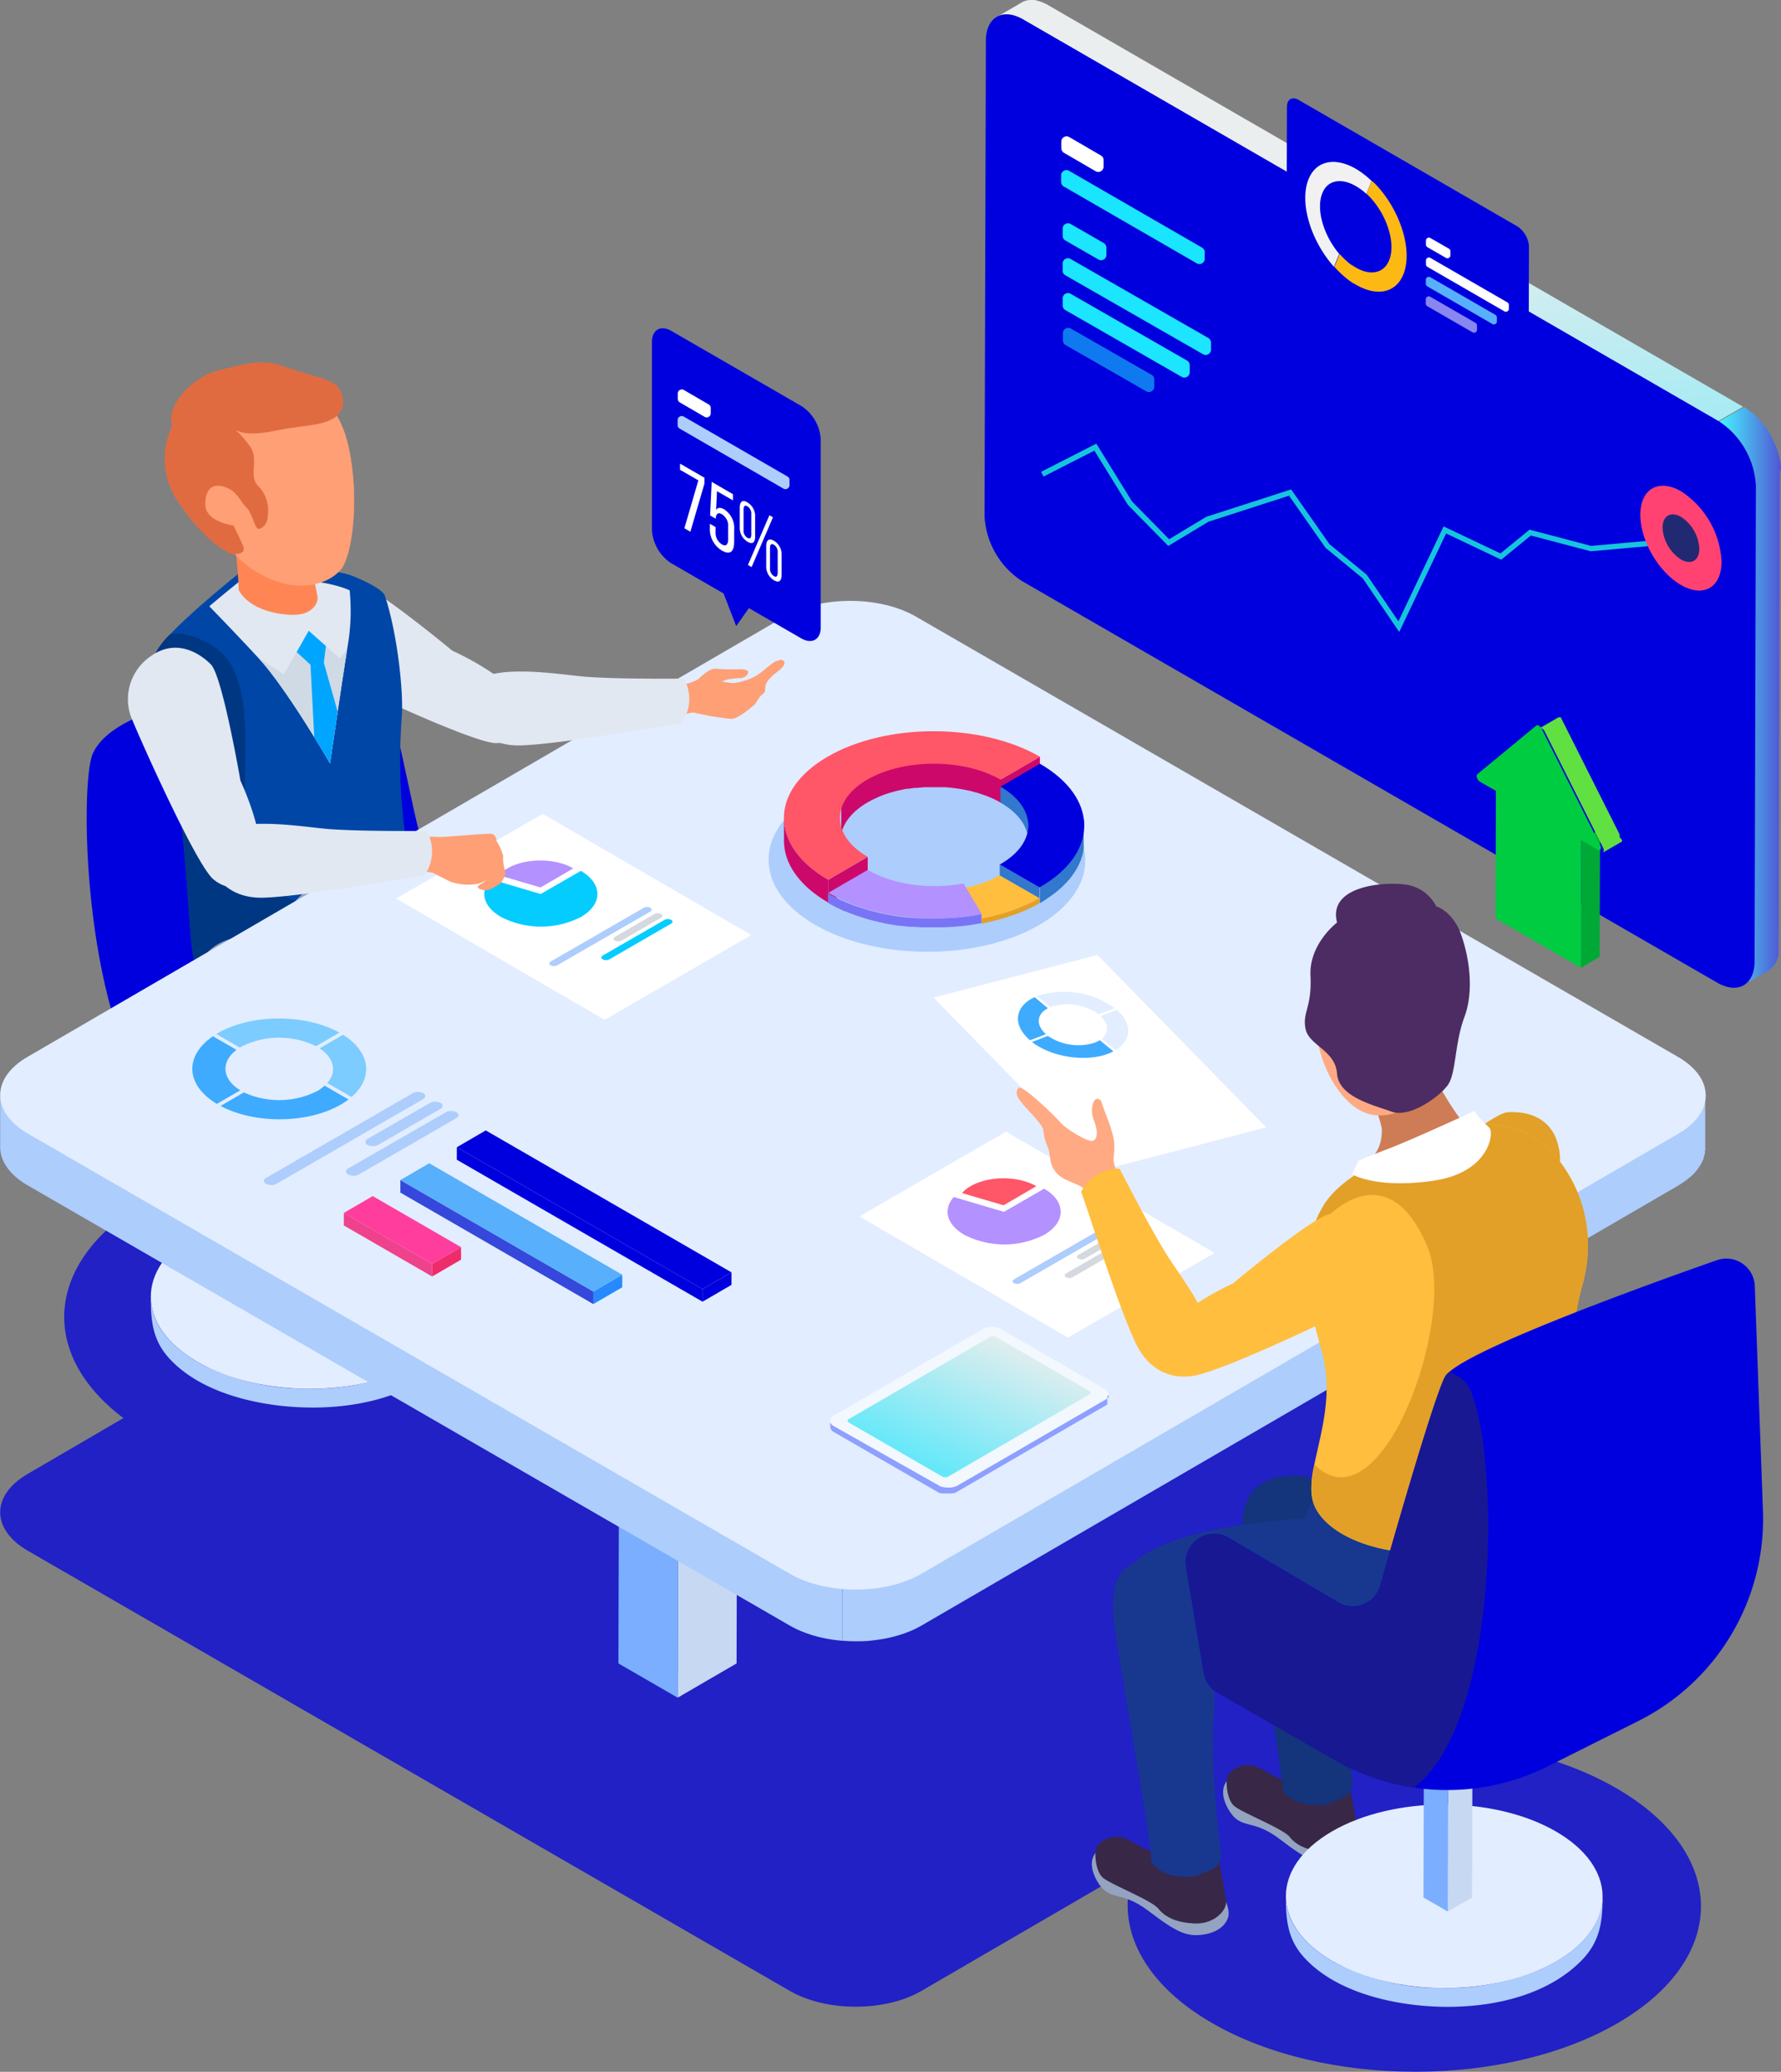 <svg xmlns="http://www.w3.org/2000/svg" style="fill:#94C1FF;" xmlns:xlink="http://www.w3.org/1999/xlink" viewBox="0 0 335.11 389.63"><rect x="0" y="0" width="335.11" height="389.63" fill="#808080" stroke="none"/><defs><style>.cls-1,.cls-8{fill:#0000de;}.cls-1{opacity:0.74;}.cls-2{isolation:isolate;}.cls-3{fill:#adcdfc;}.cls-4{fill:#e2edff;}.cls-5{fill:#c7d8f2;}.cls-6{fill:#7baeff;}.cls-7{fill:#4da5dc;}.cls-9{fill:#e1e8f2;}.cls-10{fill:#e16b40;}.cls-11{fill:#ff8654;}.cls-12{fill:#0046a6;}.cls-13{fill:#003783;}.cls-14{fill:#ff9f75;}.cls-15{fill:#cfdae4;}.cls-16{fill:#00a5ff;}.cls-17{fill:#382747;}.cls-18{fill:#94a3c0;}.cls-19{fill:#fff;}.cls-20{fill:#ff5668;}.cls-21{fill:#b391ff;}.cls-22{fill:#d4d9df;}.cls-23{fill:#f2f8fd;}.cls-24{fill:url(#linear-gradient);}.cls-25{fill:url(#linear-gradient-2);}.cls-26{fill:#05ccff;}.cls-27{fill:#2689fd;}.cls-28{fill:#3548db;}.cls-29{fill:#58affb;}.cls-30{fill:#ee2c6a;}.cls-31{fill:#ee428c;}.cls-32{fill:#ff3d9d;}.cls-33{fill:#7cccff;}.cls-34{fill:#3eabff;}.cls-35{fill:#cc096a;}.cls-36,.cls-44{fill:none;}.cls-37{fill:#3278cc;}.cls-38{fill:#e2a029;}.cls-39{fill:#ffbe3d;}.cls-40{fill:#7974f5;}.cls-41{fill:url(#linear-gradient-3);}.cls-42{fill:url(#linear-gradient-4);}.cls-43{fill:#1ae5ff;}.cls-44{stroke:#16c5dc;stroke-miterlimit:10;}.cls-45{fill:#f1f1f1;}.cls-46{fill:#fdb913;}.cls-47{opacity:0.53;}.cls-48{fill:#ff4272;}.cls-49{fill:#212973;}.cls-50{fill:#1ce5ff;}.cls-51{fill:#00a935;}.cls-52{fill:#61e041;}.cls-53{fill:#00cc41;}.cls-54{fill:#14347c;}.cls-55{fill:#18388f;}.cls-56{fill:#ce7c56;}.cls-57{fill:#ffaa83;}.cls-58{fill:#4d2c63;}.cls-59{fill:#181893;}</style><linearGradient id="linear-gradient" x1="200.67" y1="203.06" x2="194.11" y2="253.6" gradientTransform="matrix(-1, 0, 0, 1, 374.98, 0)" gradientUnits="userSpaceOnUse"><stop offset="0" stop-color="#c6e6ff"/><stop offset="1" stop-color="#8d9fff"/></linearGradient><linearGradient id="linear-gradient-2" x1="335.7" y1="291.78" x2="354.44" y2="249.81" gradientTransform="translate(-165.5)" gradientUnits="userSpaceOnUse"><stop offset="0" stop-color="#1ae5ff"/><stop offset="1" stop-color="#eaeeee"/></linearGradient><linearGradient id="linear-gradient-3" x1="-140.31" y1="191.22" x2="-111.03" y2="-26.42" gradientTransform="matrix(-1, 0, 0, 1, 137.87, 0)" gradientUnits="userSpaceOnUse"><stop offset="0" stop-color="#1ae5ff"/><stop offset="0.26" stop-color="#64e8f9"/><stop offset="0.7" stop-color="#eaeeee"/></linearGradient><linearGradient id="linear-gradient-4" x1="-197.24" y1="130.9" x2="-185.51" y2="130.9" gradientTransform="matrix(-1, 0, 0, 1, 137.87, 0)" gradientUnits="userSpaceOnUse"><stop offset="0" stop-color="#5155d4"/><stop offset="1" stop-color="#45f7ff"/></linearGradient></defs><title>attach</title><g id="Layer_2" data-name="Layer 2"><g id="OBJECTS"><path class="cls-1" d="M304.12,336.29c-13.84-8-33.25-10.75-50.9-8.27l62.63-36.4c6.84-4,6.8-10.42-.08-14.4L172.41,194.47c-6.89-4-18-4-24.85,0l-49,28.47c-21.2-9.36-51.53-8.45-70.8,2.75s-20.77,28.78-4.54,41L5.14,277.23c-6.84,4-6.8,10.42.08,14.4l143.35,82.76c6.89,4,18,4,24.85,0L213.65,351c-4.22,10.24.59,21.48,14.43,29.47,21.13,12.2,55.32,12.2,76.31,0S325.25,348.49,304.12,336.29Z"/><g class="cls-2"><path class="cls-3" d="M87.9,244.89c-.57,6.28-6.48,10.55-11.81,12.85a45.34,45.34,0,0,1-18.5,3.43A44,44,0,0,1,38.79,257c-5.06-2.49-10.43-7-10.42-13.15,0,4.47.3,8.17,3.52,11.66,4.15,4.5,10.4,6.92,16.28,8.13C59.65,266,75.27,264.87,84,256c3.51-3.55,4-7.3,4-12Q88,244.46,87.9,244.89Z"/><path class="cls-4" d="M79.17,231.72c11.67,6.74,11.75,17.67.15,24.41s-30.48,6.74-42.15,0S25.45,238.46,37,231.72,67.5,225,79.17,231.72Z"/></g><g class="cls-2"><polygon class="cls-5" points="63.49 218.1 63.41 244.15 58.85 246.79 58.93 220.75 63.49 218.1"/><polygon class="cls-6" points="58.93 220.75 58.85 246.79 54.27 244.15 54.34 218.1 58.93 220.75"/><polygon class="cls-7" points="63.49 218.1 58.93 220.75 54.34 218.1 58.9 215.45 63.49 218.1"/></g><path class="cls-8" d="M29.29,133.64s-9.34,2.49-11.83,8.09-1.87,47.94,11.21,65.38S66,227,71.63,224.55s38-18.68,40.47-26.77-10-14.32-16.81-17.43-11.21-7.47-14.94-18.68-5.6-30.51-10-33.62S55.44,119.94,29.29,133.64Z"/><path class="cls-9" d="M85.12,122.38s-15.32-12.68-18.44-13c-3.74-.29-8.4,1-9.62,6.28a9.77,9.77,0,0,0,4.42,10.87c2.81,1.54,27.47,13.24,31.83,13.22s7.14-3.77,4.31-8.43S85.12,122.38,85.12,122.38Z"/><path class="cls-10" d="M58.63,106.5a1.57,1.57,0,0,0,0,.5c.23,1.14.94,4,1.11,5.26s-1.07,3.27-4.24,3.36-8.61-1-10.59-4.66a87.75,87.75,0,0,0-1.08-11.12Z"/><path class="cls-11" d="M65.44,83.44c-2.29-9.6-10.24-14.72-18.82-12.26,0,0-9.36,1.41-13.14,9.88s2.71,15.12,6.86,19.31c1.75,1.72,3.07,3,3.9,3.89.3.32.6.64.91.93l.09.09h0a19.7,19.7,0,0,0,8.28,4.49c3.84.94,8.29.07,10.58-2.62S67.74,93,65.44,83.44Z"/><path class="cls-12" d="M45.65,107.26S30.57,119.2,29.2,123,28,137.14,31.58,143.87s3.63,32.16,5,37.06,14.86,5.81,23.06,3.8,21.23-8.88,18.61-18.19c-3.87-13.75-2.95-27.6-2.64-32s-.8-15.27-3.18-22.49c-.5-1.52-5.87-3.65-5.87-3.65S61,105.84,45.65,107.26Z"/><path class="cls-13" d="M48.39,164.15c-6.23-7.89,2.91-34.87-7.89-42.34-3.29-2.28-6.12-2.85-8.46-2.56A13.79,13.79,0,0,0,29.2,123c-1.36,3.79-1.18,14.15,2.38,20.89s3.63,32.16,5,37.06c1.28,4.46,12.54,5.61,20.73,4.26l11.79-12.33S54.61,172,48.39,164.15Z"/><path class="cls-9" d="M45.14,109.28c13.11-1.21,19.15,1.05,20.65,1.74a38.85,38.85,0,0,1-.19,9.31c-1,6.2-3.5,23.22-3.5,23.22s-8.09-14-13.42-19.75c-3.75-4.05-7.44-7.87-9.3-9.78C42.53,111.35,45.14,109.28,45.14,109.28Z"/><path class="cls-11" d="M58.63,106.5a1.57,1.57,0,0,0,0,.5c.23,1.14.94,4,1.11,5.26s-1.07,3.27-4.24,3.36-8.61-1-10.59-4.66a87.75,87.75,0,0,0-1.08-11.12Z"/><path class="cls-14" d="M65.44,83.44c-2.29-9.6-10.24-14.72-18.82-12.26,0,0-9.36,1.41-13.14,9.88s2.71,15.12,6.86,19.31c1.75,1.72,3.07,3,3.9,3.89.3.32.6.64.91.93l.09.09h0a19.7,19.7,0,0,0,8.28,4.49c3.84.94,8.29.07,10.58-2.62S67.74,93,65.44,83.44Z"/><path class="cls-15" d="M63.93,123.8l-5.85-5.18-4.68,8.18-4.71-3C54,129.59,62.1,143.56,62.1,143.56s2.06-14.2,3.2-21.39Z"/><path class="cls-16" d="M63.53,133.83l-2.6-9.19.39-3.15-3.23-2.86-2.27,4,2.6,2.38.71,13.65c1.77,2.87,3,4.94,3,4.94S62.76,139.05,63.53,133.83Z"/><path class="cls-10" d="M32.4,80.1a14.28,14.28,0,0,0,.93,14C38,101.27,43,104.45,44.25,104.26s1.86-.5,1.54-1.44-1.87-4-1.87-4-5.29-.62-5.29-4,1.87-4,4-3.11,2.49,2.49,3.74,3.74,1.56,4.36,2.49,4,1.56-1.25,1.56-2.8a6.56,6.56,0,0,0-1.87-5.29c-1.87-1.87.31-5-1.56-7.47a18.3,18.3,0,0,0-3.11-3.42s1.25,1.87,7.47.62,9-.93,11.52-2.49,1.87-5,.31-6.23-5.29-1.87-9.65-3.42-6.85-.62-12.14.62S31.16,76.36,32.4,80.1Z"/><path class="cls-17" d="M120.2,267.51a6.5,6.5,0,0,0,3.11,5.4c3.32,2.28,3.94,3.74,6.64,4.77s5.19,4.57,3.94,7.06-7.06,2.91-10.79,1.87-4.36-4.36-7.89-5.6a13,13,0,0,1-5.81-3.74c-1-1-.62-5.19-.62-5.19l12.66-4.15"/><path class="cls-17" d="M136.39,255.47a6.5,6.5,0,0,0,3.11,5.4c3.32,2.28,3.94,3.74,6.64,4.77s5.19,4.57,3.94,7.06-7.06,2.91-10.79,1.87-4.36-4.36-7.89-5.6a13,13,0,0,1-5.81-3.74c-1-1-.62-5.19-.62-5.19l12.66-4.15"/><path class="cls-18" d="M37.59,181.07a22.72,22.72,0,0,1,.62,4.67c0,2.18-1.56,8.41,1.56,15.88s24,9,30.82,12.14a68.18,68.18,0,0,1,12.14,6.85c1.25.93,3,14.11,8.41,22s14.53,23.66,16.6,30.3A15.7,15.7,0,0,0,119,270.83c2.78-1.82,2.49-2.91,2.49-2.91s-10.79-23.66-13.28-33.62-5.4-21.59-10-24.49S79.1,196.53,75.78,194.45s-12.27-8.64-14-12.62S43,171.42,37.59,181.07Z"/><path class="cls-18" d="M54.72,170.79a22.72,22.72,0,0,1,.62,4.67c0,2.18-1.56,8.41,1.56,15.88s24,9,30.82,12.14a68.17,68.17,0,0,1,12.14,6.85c1.25.93,3,14.11,8.41,22s14.53,23.66,16.6,30.3a15.7,15.7,0,0,0,11.21-2.08c2.78-1.82,2.49-2.91,2.49-2.91S127.77,234,125.28,224s-5.4-21.59-10-24.49-19.09-13.28-22.42-15.36-12.27-8.64-14-12.62S60.11,161.14,54.72,170.79Z"/><g class="cls-2"><polygon class="cls-5" points="138.77 249.51 138.59 312.83 127.51 319.27 127.69 255.95 138.77 249.51"/><polygon class="cls-6" points="127.69 255.95 127.51 319.27 116.36 312.83 116.54 249.51 127.69 255.95"/><polygon class="cls-7" points="138.77 249.51 127.69 255.95 116.54 249.51 127.62 243.08 138.77 249.51"/></g><path class="cls-3" d="M320.91,206.14c0,.18,0,.37-.06.55s-.07.3-.11.45-.09.35-.15.52-.12.29-.18.43-.16.37-.26.55-.16.26-.24.39-.26.41-.41.61-.3.39-.46.58l-.12.13c-.23.25-.48.49-.74.73s-.36.3-.54.45-.32.26-.49.39-.42.28-.63.42-.43.29-.67.43L173.42,295.54a19.87,19.87,0,0,1-3.85,1.69,25.44,25.44,0,0,1-3.33.83c-.74.13-1.49.24-2.24.31s-1.3.11-1.95.13-1.2,0-1.8,0-1.16,0-1.73-.09l0,10.15q.86.07,1.73.09t1.8,0q1,0,1.95-.13c.76-.08,1.5-.18,2.24-.31a25.45,25.45,0,0,0,3.33-.83,19.86,19.86,0,0,0,3.85-1.69l142.42-82.77.21-.13c.16-.1.3-.2.45-.3s.44-.28.64-.43.33-.26.49-.39.37-.29.54-.45l.11-.09c.23-.21.43-.42.63-.64l.12-.14c.12-.13.24-.26.34-.4l.12-.18c.15-.2.29-.41.41-.61s.12-.17.17-.26l.06-.13c.1-.18.18-.36.26-.55s.11-.21.15-.32,0-.07,0-.11.1-.35.15-.53.08-.24.1-.35,0-.06,0-.09c0-.18,0-.37.06-.55s0-.24,0-.36,0-.1,0-.15l0-10.15C320.95,205.8,320.92,206,320.91,206.14Z"/><path class="cls-3" d="M156.81,298.23q-.88-.12-1.74-.3t-1.83-.45c-.73-.21-1.45-.45-2.13-.72a19.09,19.09,0,0,1-2.54-1.22L5.22,212.78c-3.46-2-5.2-4.63-5.19-7.25l0,10.15c0,2.62,1.72,5.25,5.19,7.25l143.35,82.76a19.11,19.11,0,0,0,2.54,1.22c.69.27,1.4.51,2.13.72s1.21.32,1.83.45,1.15.22,1.74.3,1.14.14,1.71.19l0-10.15Q157.66,298.35,156.81,298.23Z"/><path class="cls-4" d="M315.76,198.78c6.89,4,6.92,10.42.08,14.4L173.42,295.94c-6.84,4-18,4-24.85,0L5.22,213.18c-6.89-4-6.92-10.42-.08-14.4L147.56,116c6.84-4,18-4,24.85,0Z"/><polygon class="cls-19" points="161.69 228.76 200.93 251.56 228.54 235.63 189.29 212.82 161.69 228.76"/><path class="cls-20" d="M195,223.08l-6.17,3.59-7.82-2.3c2.18-2.5,7.45-3.49,11.77-2.22A9.72,9.72,0,0,1,195,223.08Z"/><path class="cls-21" d="M196.46,223.55c4.15,2.4,4.17,6.28,0,8.68a16.5,16.5,0,0,1-15,0c-3.32-1.92-4.1-4.71-2-7.12l9.45,2.79Z"/><path class="cls-3" d="M190.78,240.6c-.34.2-.35.51,0,.71a1.35,1.35,0,0,0,1.23,0l17.52-10.11c.34-.2.35-.51,0-.71a1.35,1.35,0,0,0-1.23,0Z"/><path class="cls-22" d="M202.89,236a.38.38,0,0,0,0,.71,1.37,1.37,0,0,0,1.24,0l7.43-4.29a.38.38,0,0,0,0-.72,1.36,1.36,0,0,0-1.23,0Z"/><path class="cls-22" d="M200.58,239.48c-.34.2-.35.52,0,.72a1.36,1.36,0,0,0,1.24,0l11.63-6.72c.34-.2.35-.51,0-.71a1.35,1.35,0,0,0-1.23,0Z"/><path class="cls-23" d="M207.9,261.24a1.05,1.05,0,0,1,0,2l-28,16.26a3.79,3.79,0,0,1-3.44,0L156.9,268.21a1.05,1.05,0,0,1,0-2l28-16.26a3.79,3.79,0,0,1,3.44,0Z"/><path class="cls-24" d="M208.61,262.32s0,.05,0,.08l0,.06,0,.07,0,.06,0,.08,0,.05-.06.09,0,0-.1.11,0,0-.07.06-.07.05-.09.06-.09.06-28,16.26a2.65,2.65,0,0,1-.34.16l-.09,0-.23.07-.24.06-.29.05h-.07l-.41,0h-.06l-.4,0h-.06l-.39-.07-.07,0-.34-.1-.06,0a2.62,2.62,0,0,1-.37-.18L156.9,268.21a1.41,1.41,0,0,1-.67-.73.84.84,0,0,1,0-.27v1.12a.8.8,0,0,0,0,.14,1.3,1.3,0,0,0,.71.87l19.55,11.29a2.62,2.62,0,0,0,.35.17h0l.06,0,.22.07.12,0,.07,0,.06,0,.24,0h.72l.27,0h.1l.21,0,.09,0,.24-.06.13,0,.1,0,.1,0a2.61,2.61,0,0,0,.34-.16l28-16.26,0,0,.06,0,.09-.06.07-.05.07-.06h0l0,0,.1-.11,0,0,0,0,.06-.09,0,0v0l0-.08,0,0h0l0-.07v0h0s0-.05,0-.08,0,0,0,0v-1.14S208.61,262.29,208.61,262.32Z"/><path class="cls-25" d="M205,261.6a.34.34,0,0,1,0,.64l-26.59,15.45a1.22,1.22,0,0,1-1.11,0L159.7,267.52a.34.34,0,0,1,0-.64l26.59-15.45a1.22,1.22,0,0,1,1.11,0Z"/><polygon class="cls-19" points="74.52 168.98 113.76 191.79 141.37 175.85 102.12 153.05 74.52 168.98"/><path class="cls-21" d="M107.87,163.31l-6.17,3.59-7.82-2.3c2.18-2.5,7.45-3.49,11.77-2.22A9.72,9.72,0,0,1,107.87,163.31Z"/><path class="cls-26" d="M109.29,163.78c4.15,2.4,4.17,6.28,0,8.68a16.5,16.5,0,0,1-15,0c-3.32-1.92-4.1-4.71-2-7.12l9.45,2.79Z"/><path class="cls-3" d="M103.61,180.83c-.34.2-.35.51,0,.71a1.35,1.35,0,0,0,1.23,0l17.52-10.11c.34-.2.35-.51,0-.71a1.35,1.35,0,0,0-1.23,0Z"/><path class="cls-22" d="M115.71,176.18a.38.38,0,0,0,0,.71,1.37,1.37,0,0,0,1.24,0l7.43-4.29a.38.38,0,0,0,0-.72,1.36,1.36,0,0,0-1.23,0Z"/><path class="cls-26" d="M113.41,179.7c-.34.2-.35.52,0,.72a1.36,1.36,0,0,0,1.24,0l11.63-6.72c.34-.2.35-.51,0-.71a1.35,1.35,0,0,0-1.23,0Z"/><polygon class="cls-8" points="137.63 239.28 137.63 241.64 132.19 244.8 132.19 242.44 137.63 239.28"/><polygon class="cls-8" points="132.19 242.44 132.19 244.8 85.95 218.1 85.96 215.75 132.19 242.44"/><polygon class="cls-8" points="137.63 239.28 132.19 242.44 85.96 215.75 91.4 212.59 137.63 239.28"/><g class="cls-2"><polygon class="cls-27" points="117.08 239.73 117.08 242.09 111.64 245.25 111.65 242.89 117.08 239.73"/><polygon class="cls-28" points="111.65 242.89 111.64 245.25 75.33 224.28 75.33 221.92 111.65 242.89"/><polygon class="cls-29" points="117.08 239.73 111.65 242.89 75.33 221.92 80.77 218.77 117.08 239.73"/></g><g class="cls-2"><polygon class="cls-30" points="86.75 234.54 86.75 236.9 81.31 240.06 81.32 237.7 86.75 234.54"/><polygon class="cls-31" points="81.32 237.7 81.31 240.06 64.69 230.46 64.7 228.1 81.32 237.7"/><polygon class="cls-32" points="86.75 234.54 81.32 237.7 64.7 228.1 70.13 224.94 86.75 234.54"/></g><path class="cls-3" d="M50.07,221.52c-.54.31-.54.81,0,1.12a2.12,2.12,0,0,0,1.94,0L79.62,206.7c.54-.31.54-.81,0-1.12a2.12,2.12,0,0,0-1.94,0Z"/><path class="cls-3" d="M69.15,214.19a.6.6,0,0,0,0,1.12,2.16,2.16,0,0,0,2,0l11.72-6.77a.6.6,0,0,0,0-1.13,2.14,2.14,0,0,0-1.94,0Z"/><path class="cls-3" d="M65.52,219.74c-.54.31-.56.82,0,1.13a2.15,2.15,0,0,0,2,0l18.34-10.59c.54-.31.54-.81,0-1.12a2.12,2.12,0,0,0-1.94,0Z"/><g class="cls-2"><path class="cls-33" d="M63.86,194.2l-4.39,2.55a15.84,15.84,0,0,0-14.12.12l-.23.14-4.42-2.55.23-.14C47.24,190.66,57.44,190.62,63.86,194.2Z"/><path class="cls-33" d="M64.54,194.6c5.21,3.26,5.75,8.13,1.6,11.71l-4.55-2.63c1.83-2.09,1.34-4.69-1.44-6.52Z"/><path class="cls-34" d="M65.57,206.77a14,14,0,0,1-1.43.95c-6.21,3.61-16.2,3.7-22.64.27l4.39-2.55a15.9,15.9,0,0,0,13.83-.27,8,8,0,0,0,1.36-1Z"/></g><path class="cls-34" d="M44.5,197.44c-3,2.26-2.76,5.49.7,7.61l-4.39,2.55c-5.9-3.53-6.16-9-.75-12.72Z"/><path class="cls-8" d="M150.79,76.36a8,8,0,0,1,3.64,6.31l0,35.29c0,2.32-1.65,3.25-3.67,2.09l-9.84-5.68-.48.67-1.92,2.7-1.9-4.91-.47-1.22-9.84-5.68a8,8,0,0,1-3.64-6.31l0-35.29c0-2.32,1.65-3.26,3.66-2.09Z"/><path class="cls-19" d="M133.73,76.74v1a.76.76,0,0,1-1.14.66l-4.68-2.72a.76.76,0,0,1-.38-.66V74a.76.76,0,0,1,1.14-.66l4.68,2.72A.76.76,0,0,1,133.73,76.74Z"/><path class="cls-3" d="M148.55,90.23v1a.76.76,0,0,1-1.14.66L127.89,80.61a.76.76,0,0,1-.38-.66V79a.76.76,0,0,1,1.14-.66l19.52,11.27A.76.76,0,0,1,148.55,90.23Z"/><polygon class="cls-19" points="132.54 89.84 132.54 90.98 129.9 100 128.77 99.35 131.4 90.34 127.95 88.35 127.95 87.19 132.54 89.84"/><path class="cls-19" d="M137.91,92.94V94.1l-3-1.72-.17,3.5c.33-.45.83-.49,1.52-.09a4.17,4.17,0,0,1,1.88,3.85v2.28c0,1.79-.75,2.52-2.29,1.63a4.68,4.68,0,0,1-2.28-4.27V98.5l1.07.62V100a2.55,2.55,0,0,0,1.18,2.37c.81.47,1.19,0,1.19-1V99.08a2.56,2.56,0,0,0-1.18-2.37c-.62-.36-1-.2-1.15.59v.26l-1.07-.62.3-6.32Z"/><path class="cls-19" d="M145.63,101.7a3,3,0,0,1,1.44,2.7v3.67c0,1.14-.45,1.63-1.45,1.05a3,3,0,0,1-1.45-2.73v-3.67C144.17,101.61,144.64,101.13,145.63,101.7Zm.7,6v-3.79a1.58,1.58,0,0,0-.72-1.47c-.51-.3-.73,0-.73.63v3.79a1.61,1.61,0,0,0,.73,1.48c.5.29.72,0,.72-.65"/><path class="cls-19" d="M142.09,100.86c0,1.13-.47,1.61-1.46,1a3,3,0,0,1-1.44-2.71V95.49c0-1.11.47-1.61,1.45-1a3,3,0,0,1,1.45,2.72Zm-.73-.36V96.7a1.61,1.61,0,0,0-.73-1.48c-.52-.3-.72,0-.72.65v3.8a1.55,1.55,0,0,0,.72,1.47c.51.3.73,0,.73-.63"/><polygon class="cls-19" points="144.77 96.9 145.44 97.29 141.42 106.65 140.73 106.25 144.77 96.9"/><path class="cls-3" d="M195.4,149.53c11.67,6.74,11.75,17.67.15,24.41s-30.48,6.74-42.15,0-11.72-17.67-.12-24.41S183.73,142.79,195.4,149.53Z"/><polygon class="cls-35" points="195.67 142.31 195.66 146.6 188.24 150.91 188.25 146.62 195.67 142.31"/><path class="cls-35" d="M165.83,149.65l.15-.06c.41-.16.84-.3,1.27-.44l.91-.26.7-.19,1-.21.72-.15.3,0,1.23-.17.36,0q.72-.08,1.44-.12h.27l1,0h1l.81,0,.9,0,.82.07.89.1.79.11.94.16,1,.2.23.05c.45.11.9.23,1.34.36l.37.12,1.08.37.31.11c.32.12.63.26.94.4l.46.2c.45.21.88.44,1.3.68v-5c-.42-.24-.85-.47-1.3-.68l-.46-.2c-.27-.12-.53-.24-.8-.35l-.14-.05-.31-.11-1.08-.37-.37-.12-.25-.08-1.08-.28-.23-.05-.53-.12-.44-.08-.94-.16-.38-.07-.42,0-.89-.1-.42,0-.4,0-.9,0-.45,0h-1.82l-.49,0h-.27l-1.21.09-.23,0-.36,0-1.23.17-.3,0-.14,0-.57.12-1,.21-.7.19-.91.26-.2.06q-.55.18-1.08.38l-.15.06c-.39.15-.76.31-1.13.48l-.33.15c-.41.2-.81.4-1.2.63L163,146l-.19.12-.32.2-.28.19-.3.21-.26.2-.28.22-.24.2-.26.22-.11.09-.09.09-.4.4-.13.14c-.16.18-.32.36-.46.54l0,0-.09.13-.25.34-.12.19-.19.31-.05.09-.07.13-.14.27-.1.22-.11.27-.05.12,0,.11-.09.26-.07.23-.06.26,0,.14V152c0,.09,0,.18,0,.27s0,.16,0,.23,0,.18,0,.27,0,.1,0,.16,0,.82,0,.87v4.29c0-.1,0-.21,0-.31s0-.18,0-.27,0-.16,0-.23,0-.18,0-.26l0-.24.06-.26.07-.23.08-.26.09-.23.11-.27.1-.22.14-.27.12-.21.19-.31.12-.19.25-.34.11-.15c.14-.18.3-.36.46-.54l.13-.14.4-.4.19-.18.25-.22.25-.2.28-.22.26-.2.3-.21.28-.19.32-.2.41-.25c.38-.22.79-.43,1.2-.63l.32-.15C165.07,150,165.44,149.8,165.83,149.65Z"/><polygon class="cls-35" points="163.27 161.14 163.26 165.43 155.84 169.75 155.85 165.46 163.27 161.14"/><path class="cls-36" d="M147.5,158.09V153.8c0,4.21,2.77,8.44,8.34,11.65v4.29C150.27,166.53,147.49,162.31,147.5,158.09Z"/><path class="cls-35" d="M155.85,165.46v4.29c-5.57-3.22-8.35-7.44-8.34-11.65V153.8c0,4.21,2.77,8.44,8.34,11.65"/><path class="cls-20" d="M195.67,142.31l-7.42,4.31c-6.94-4-18.17-4-25.07,0s-6.86,10.51.08,14.52l-7.42,4.31c-11.07-6.39-11.13-16.75-.13-23.14S184.6,135.92,195.67,142.31Z"/><path class="cls-37" d="M188.25,147.94v3c3.49,2,5.24,4.66,5.23,7.31v-4.29C193.49,151.29,191.75,150,188.25,147.94Z"/><polygon class="cls-37" points="195.58 166.89 195.57 169.87 188.1 165.56 188.11 162.58 195.58 166.89"/><path class="cls-37" d="M204,154.46c0,.14,0,.28,0,.43s0,.25,0,.37,0,.28-.07.42,0,.25-.08.37-.06.28-.1.41l-.11.37c0,.14-.09.27-.14.41l-.14.36-.18.43-.17.36-.22.42-.19.34-.31.5-.2.3c-.13.18-.26.37-.4.55l-.18.24c-.23.29-.47.57-.73.85l-.21.22q-.31.32-.64.64l-.31.29-.41.36-.39.32-.44.35-.42.31-.48.34-.45.3-.51.32-.65.4-.22.12v4.29l.22-.12.34-.2.31-.2L197,169l.45-.3.48-.34.42-.31.44-.35.39-.32.41-.36.17-.15.14-.14q.33-.32.64-.64l.21-.22c.26-.28.5-.57.73-.86l0,0,.15-.2c.14-.18.27-.36.4-.55l.2-.3.31-.5.08-.14.11-.21.22-.42.17-.36.18-.43.08-.19.06-.17c0-.14.09-.27.14-.41s.08-.25.11-.37.07-.27.1-.41,0-.15.05-.22,0-.1,0-.15,0-.28.07-.42,0-.25,0-.37,0-.28,0-.43,0-.17,0-.25,0-.17,0-.25V154C204,154.13,204,154.29,204,154.46Z"/><path class="cls-8" d="M195.67,143.63c11.07,6.39,11.12,16.75.13,23.14l-.22.12-7.47-4.31.22-.12c6.9-4,6.86-10.51-.08-14.52Z"/><path class="cls-38" d="M191.39,171.83l.92-.37.54-.23.95-.44.45-.21c.45-.23.9-.46,1.33-.71v-1c-.43.25-.88.48-1.33.71l-.45.21-.94.44-.54.23-.92.37-.57.21-1,.33-.61.2-.47.14-.86.25-.48.13-.92.23-.43.1-1.37.28v1l1.36-.28.42-.1.92-.23.48-.13.86-.25.47-.14.24-.07.37-.13,1-.33Z"/><path class="cls-39" d="M195.58,168.91a35.55,35.55,0,0,1-10.83,3.83L181.3,167a22.43,22.43,0,0,0,6.81-2.38Z"/><path class="cls-40" d="M183.54,172.12l-.85.14-1,.13-.85.1-1.59.14h-.14c-.59,0-1.18.07-1.77.08H175l-1.45,0h-.28c-.57,0-1.13-.07-1.7-.12l-.45,0-1.31-.14-.47-.06c-.56-.08-1.12-.16-1.68-.26h0c-.55-.1-1.1-.21-1.64-.32l-.58-.13-1.11-.27-.6-.16-.94-.27-.86-.27-.86-.29-.83-.3c-.42-.16-.83-.32-1.24-.5l-.12-.05c-.47-.21-.94-.42-1.39-.65l-.33-.17c-.46-.23-.91-.47-1.34-.72v1.79c.44.25.89.49,1.34.72l.33.17c.46.22.92.44,1.39.65l.12,0,.91.38.33.12.83.3.86.29.86.27.52.16.42.11.6.16,1.11.27.58.13.25.06,1.39.26h0l1.38.22.29,0,.47.06,1.31.14.45,0,.23,0,1.47.1h.28l1,0h2.89l1.59-.08h.14l1.4-.12.19,0,.85-.1,1-.13.85-.14.73-.12.49-.09v-1.79Z"/><path class="cls-21" d="M181.3,166.14l3.45,5.77c-9.81,1.88-21.07.57-28.9-4l7.42-4.31C168.16,166.47,175.17,167.3,181.3,166.14Z"/><path class="cls-41" d="M197.27,1,197,.84l-.29-.15-.29-.13-.28-.12L195.9.33l-.05,0h0l-.21-.07-.29-.08L195,.09,194.73,0l-.21,0h-.44l-.37,0-.41.06h0a3.6,3.6,0,0,0-.47.13,3.37,3.37,0,0,0-.57.26L187.56,3.2a3.46,3.46,0,0,1,1-.39h0a4.19,4.19,0,0,1,1.19-.06h0a5.71,5.71,0,0,1,1.31.28h0a8.12,8.12,0,0,1,1.42.66l130.8,75.52,4.68-2.72Z"/><path class="cls-42" d="M335.1,88.36q0-.17,0-.34t0-.34q0-.17,0-.35T335,87h0c0-.11,0-.23-.06-.34l-.07-.37-.09-.37-.1-.37-.08-.29v0l0-.06-.12-.37-.13-.36-.13-.34-.14-.34-.11-.26v0l0-.06-.16-.34-.18-.37-.22-.42-.25-.45,0-.08-.05-.09q-.25-.42-.52-.83t-.45-.64l-.31-.41-.27-.34-.27-.32-.27-.3-.06-.06,0,0-.21-.22-.3-.29L330,77.9l-.31-.27-.16-.13,0,0-.12-.1-.31-.24-.31-.22-.3-.2-.3-.18-.07,0-4.68,2.72a10.93,10.93,0,0,1,1.41,1l0,0a13.51,13.51,0,0,1,1.3,1.21l0,0a16.51,16.51,0,0,1,2.21,3l0,.08a17,17,0,0,1,.83,1.64v0a15.69,15.69,0,0,1,.64,1.73v0a13.47,13.47,0,0,1,.4,1.74h0a10.78,10.78,0,0,1,.14,1.72l-.25,89.37a8,8,0,0,1-.14,1.52v0a5.63,5.63,0,0,1-.4,1.24v0a4.12,4.12,0,0,1-.53.82c-.06.08-.13.17-.2.24a3.46,3.46,0,0,1-.77.64l4.68-2.72a3.46,3.46,0,0,0,.77-.64c.07-.07.13-.16.2-.24a3.81,3.81,0,0,0,.25-.32,4.45,4.45,0,0,0,.27-.48v0c.05-.12.1-.23.15-.36s.09-.24.12-.37.07-.24.09-.36l0-.16v0l0-.15c0-.11,0-.22.05-.34s0-.22,0-.34,0-.22,0-.33,0-.23,0-.34v0l.25-89.37Q335.11,88.52,335.1,88.36Z"/><path class="cls-8" d="M323.39,79.21a15.51,15.51,0,0,1,7,12.19l-.25,89.37c0,4.48-3.18,6.29-7.09,4l-130.8-75.52a15.51,15.51,0,0,1-7-12.19l.25-89.37c0-4.48,3.18-6.29,7.09-4Z"/><path class="cls-8" d="M285.48,42.56a4.87,4.87,0,0,1,2.21,3.83l-.08,28.09c0,1.41-1,2-2.23,1.27L244.28,52a4.87,4.87,0,0,1-2.21-3.83l.08-28.09c0-1.41,1-2,2.23-1.27Z"/><path class="cls-19" d="M207.65,30.1v1.28a1,1,0,0,1-1.47.84l-6-3.49a1,1,0,0,1-.49-.85V26.6a1,1,0,0,1,1.47-.84l6,3.49A1,1,0,0,1,207.65,30.1Z"/><path class="cls-43" d="M226.68,47.42V48.7a1,1,0,0,1-1.47.84L200.15,35.07a1,1,0,0,1-.49-.85V32.95a1,1,0,0,1,1.47-.84l25.06,14.47A1,1,0,0,1,226.68,47.42Z"/><polyline class="cls-44" points="196.12 89.18 206.1 84.09 212.62 94.64 219.9 102.04 227.18 97.65 242.74 92.63 249.77 102.67 256.8 108.44 263.2 117.85 271.86 99.66 282.4 104.67 287.92 100.16 299.34 103.17 316.28 101.66"/><path class="cls-45" d="M255.12,31.75c-3.79-2.19-7.37-1.63-8.85,1.82-1.85,4.31.25,11.57,4.72,16.59l1-2.41c-3-3.53-4.43-8.51-3.15-11.49,1-2.43,3.57-2.82,6.24-1.28a10.87,10.87,0,0,1,2,1.47l1-2.41A15.64,15.64,0,0,0,255.12,31.75Z"/><path class="cls-46" d="M258.1,34l-1,2.41.49.48c3.44,3.54,5.11,9,3.75,12.15-.05.11-.1.22-.16.33l-.06.11c-1,1.75-2.9,2.18-5,1.33a7.74,7.74,0,0,1-1-.49l-.27-.16-.41-.27-.06,0c-.27-.19-.54-.4-.81-.63l-.1-.09-.3-.27-.11-.1-.39-.38c-.21-.22-.41-.44-.6-.66l-1,2.41c.2.22.4.44.6.65l.56.55.16.15.43.38.14.13c.38.33.77.63,1.15.9l.09.06.53.35.06,0,.36.21q.43.25.85.45l.61.27c3.22,1.28,6.1.47,7.39-2.53,1.93-4.5-.45-12.22-5.32-17.24Z"/><path class="cls-19" d="M272.91,47.31V48a.56.56,0,0,1-.85.49l-3.48-2a.56.56,0,0,1-.28-.49v-.74a.56.56,0,0,1,.85-.49l3.48,2A.56.56,0,0,1,272.91,47.31Z"/><path class="cls-19" d="M283.91,57.32v.74a.56.56,0,0,1-.85.49l-14.48-8.36a.56.56,0,0,1-.28-.49V49a.56.56,0,0,1,.85-.49l14.48,8.36A.56.56,0,0,1,283.91,57.32Z"/><g class="cls-47"><path class="cls-19" d="M277.91,61.21V62a.56.56,0,0,1-.85.49l-8.51-4.91a.56.56,0,0,1-.28-.49V56.3a.56.56,0,0,1,.85-.49l8.51,4.91A.56.56,0,0,1,277.91,61.21Z"/></g><path class="cls-29" d="M281.65,59.7v.74a.56.56,0,0,1-.85.49l-12.24-7.07a.56.56,0,0,1-.28-.49v-.74a.56.56,0,0,1,.85-.49l12.24,7.07A.56.56,0,0,1,281.65,59.7Z"/><path class="cls-48" d="M316.32,92.4c-4.22-2.44-7.66-.47-7.68,4.37S312,107.52,316.27,110s7.64.48,7.66-4.36A16.79,16.79,0,0,0,316.32,92.4Z"/><path class="cls-49" d="M316.3,97.21c-1.91-1.1-3.46-.21-3.47,2a7.59,7.59,0,0,0,3.45,6c1.91,1.1,3.46.22,3.46-2A7.59,7.59,0,0,0,316.3,97.21Z"/><path class="cls-50" d="M208.18,46.61v1.32a1,1,0,0,1-1.51.87l-6.22-3.58a1,1,0,0,1-.5-.87V43a1,1,0,0,1,1.51-.87l6.22,3.58A1,1,0,0,1,208.18,46.61Z"/><path class="cls-50" d="M227.86,64.42v1.32a1,1,0,0,1-1.51.87l-25.9-14.84a1,1,0,0,1-.51-.87V49.58a1,1,0,0,1,1.51-.87l25.9,14.85A1,1,0,0,1,227.86,64.42Z"/><g class="cls-47"><path class="cls-50" d="M217.19,71.4v1.32a1,1,0,0,1-1.51.87l-15.22-8.72A1,1,0,0,1,200,64V62.67a1,1,0,0,1,1.51-.87l15.22,8.72A1,1,0,0,1,217.19,71.4Z"/></g><path class="cls-50" d="M223.85,68.67V70a1,1,0,0,1-1.51.87L200.46,58.32a1,1,0,0,1-.51-.87V56.13a1,1,0,0,1,1.51-.87l21.88,12.54A1,1,0,0,1,223.85,68.67Z"/><g class="cls-2"><polygon class="cls-51" points="297.53 158.04 301.06 155.99 300.99 179.96 297.46 182.01 297.53 158.04"/><path class="cls-52" d="M304.74,157.4v-.21h0v-.27l0,0h0l-11-21.88v0l0-.05-.05-.09,0,0,0,0,0,0,0,0h0l0,0,0,0,0,0,0,0,0,0,0,0,0,0,0,0,0,0h-.4l-.05,0-3.53,2.05a.33.33,0,0,1,.21,0h0a.61.61,0,0,1,.24.08,1.09,1.09,0,0,1,.26.21h0a1.47,1.47,0,0,1,.22.32l11,21.88a1.36,1.36,0,0,1,.11.31h0a.91.91,0,0,1,0,.27h0a.54.54,0,0,1-.06.21h0a.33.33,0,0,1-.12.13l3.53-2.05a.32.32,0,0,0,.11-.1l0,0h0l0,0v-.15h0v-.05Z"/><path class="cls-53" d="M289.6,136.51a1.3,1.3,0,0,1,.48.54l11,21.88c.32.65,0,1.18-.48.88L297.53,158l-.07,24-16.06-9.27.07-24-3-1.71c-.52-.3-.81-1.16-.48-1.43l11.08-9.14A.42.42,0,0,1,289.6,136.51Z"/></g><polygon class="cls-19" points="175.64 187.61 207.4 220.04 238.25 212.02 206.49 179.59 175.64 187.61"/><g class="cls-2"><path class="cls-4" d="M209.74,189.6l-3,1.15a10.15,10.15,0,0,0-8.93-1.41l-.16.07-2.52-2.08.16-.06A16.36,16.36,0,0,1,209.74,189.6Z"/><path class="cls-4" d="M210.13,189.92c3,2.61,2.78,5.74-.22,7.57l-2.6-2.14c1.37-1.13,1.34-2.82-.23-4.27Z"/><path class="cls-34" d="M209.5,197.72a9,9,0,0,1-1,.45c-4.3,1.63-10.63.63-14.33-2.21l3-1.15a10.19,10.19,0,0,0,8.77,1.29,5.09,5.09,0,0,0,1-.48Z"/></g><path class="cls-34" d="M197.17,189.61c-2.13,1.11-2.32,3.18-.36,4.88l-3,1.15c-3.36-2.85-2.94-6.36.86-8.12Z"/><path class="cls-18" d="M206.59,348s-2.49,1.71-.16,5.76,4.36,1.56,9.65,5.6,7.16,4.83,10,4.51,4.51-1.71,5-3.27-.93-4.2-.93-4.2Z"/><path class="cls-17" d="M229,348.14s1.09,5.29,1.71,9.34c.16,1.87-2.33,4.41-5.92,4.25s-5.6-1.25-6.85-2.8-9-4.57-10.43-5.81-1.71-5-1.09-5.92a4.7,4.7,0,0,1,5.45-1.4c2.49,1.09,4.51,3.11,9.5,3.42S229,348.14,229,348.14Z"/><path class="cls-18" d="M231.29,334.5s-2.49,1.71-.16,5.76,4.36,1.56,9.65,5.6,7.16,4.83,10,4.51,4.51-1.71,5-3.27-.93-4.2-.93-4.2Z"/><path class="cls-17" d="M253.7,334.65s1.09,5.29,1.71,9.34c.16,1.87-2.34,4.41-5.92,4.25s-5.6-1.25-6.85-2.8-9-4.57-10.43-5.81-1.71-5-1.09-5.92a4.7,4.7,0,0,1,5.45-1.4c2.49,1.09,4.51,3.11,9.5,3.42S253.7,334.65,253.7,334.65Z"/><path class="cls-54" d="M234.35,291.59c1.25,10,6.23,36.11,7.06,45.25,0,0,2.08,3.32,8.3,2.49l3-1.23a2.86,2.86,0,0,0,1.75-3c-.63-5-2-17.72-1.38-25.24.83-9.55-1.66-15.36-1.66-15.36.21-3.11.62-13.91-5.6-16.81,0,0-15.25-2.8-11.42,13.91"/><path class="cls-55" d="M247,282.25l-1.66,3.32s-25.53,1.25-32.38,8.72c0,0-4.57.83-3.32,10.79s6.23,36.11,7.06,45.25c0,0,2.08,3.32,8.3,2.49l3-1.23a2.86,2.86,0,0,0,1.75-3c-.63-5-2-17.72-1.38-25.24.83-9.55-1.66-15.36-1.66-15.36A130.44,130.44,0,0,1,249.92,315c12,5,22.42-.83,27-3.32a29.76,29.76,0,0,0,6.23-4.15A19,19,0,0,0,294.33,303c5.4-4.57,6.23-16.6.42-23.66S247,282.25,247,282.25Z"/><path class="cls-56" d="M256.14,219.15s4.13-1.53,3.85-7c-1.25-5.43-2.77-5.79-2.77-5.79S263,201,270,202.67c0,0,4.3,8.72,9.16,12.46C279.12,215.13,275.24,225.38,256.14,219.15Z"/><path class="cls-38" d="M265.17,222.27s15.25-12.76,18.37-13.08c3.74-.31,8.41.93,9.65,6.23a9.77,9.77,0,0,1-4.36,10.9c-2.8,1.56-27.4,13.39-31.76,13.39s-7.16-3.74-4.36-8.41S265.17,222.27,265.17,222.27Z"/><path class="cls-39" d="M269.84,213.76s-16.19,5.4-20.75,12.87-3.74,15.77-.42,27.4-3.32,22-1.66,28.23,13.28,12,30.3,9.13,18.26-9.55,19.51-13.28-3.32-21.59.83-36.11-4.15-24.49-7.47-27S280.22,209.19,269.84,213.76Z"/><path class="cls-38" d="M290.18,215c-3.32-2.49-10-5.81-20.34-1.25,0,0-16.19,5.4-20.75,12.87a20.94,20.94,0,0,0-2.4,5.62c6.56-8.52,15.86-12.26,21.91,2.27,5.65,13.56-8.73,53.43-21.29,40.9a15.59,15.59,0,0,0-.29,6.84c1.66,6.23,13.28,12,30.3,9.13s18.26-9.55,19.51-13.28-3.32-21.59.83-36.11S293.5,217.49,290.18,215Z"/><path class="cls-19" d="M254.38,220.81s4.36,2.8,15.25,1.25,11.52-9.34,10.58-10a20.31,20.31,0,0,1-2.8-3.11s-11.52,5.29-15.57,6.85-6.23,2.49-6.23,2.49Z"/><path class="cls-57" d="M247.22,186.88s-.93,11.21,5,18.68,11.83,3.11,15.57,1.25,5.29-5,6.54-14S275.55,175,269,172.25s-13.7-3.42-17.75,3.42S247.22,186.88,247.22,186.88Z"/><path class="cls-58" d="M251.58,173.49s-5.29,4-5,10-1.56,6.85-.93,10,5.6,4,5.92,8.41,6.85,5.92,10.27,7.16,9-2.8,10.58-5,1.25-7.78,3.11-12.76.93-11.21-.62-15.57-4.67-5.29-4.67-5.29a7.59,7.59,0,0,0-5.29-4C261.23,165.71,249.71,166.33,251.58,173.49Z"/><g class="cls-2"><path class="cls-3" d="M301.47,357.59c-.57,6.28-6.48,10.55-11.81,12.85a45.34,45.34,0,0,1-18.5,3.43,44,44,0,0,1-18.8-4.17c-5.06-2.49-10.43-7-10.42-13.15,0,4.47.3,8.17,3.52,11.66,4.15,4.5,10.4,6.92,16.28,8.13,11.47,2.37,27.08,1.22,35.8-7.61,3.51-3.55,4-7.3,4-12Q301.52,357.16,301.47,357.59Z"/><path class="cls-4" d="M292.74,344.42c11.67,6.74,11.75,17.67.15,24.41s-30.48,6.74-42.15,0-11.72-17.67-.12-24.41S281.07,337.68,292.74,344.42Z"/></g><g class="cls-2"><polygon class="cls-5" points="277.05 330.8 276.98 356.85 272.42 359.49 272.5 333.44 277.05 330.8"/><polygon class="cls-6" points="272.5 333.44 272.42 359.49 267.84 356.85 267.91 330.8 272.5 333.44"/><polygon class="cls-7" points="277.05 330.8 272.5 333.44 267.91 330.8 272.47 328.15 277.05 330.8"/></g><path class="cls-8" d="M330.18,241.86a5.36,5.36,0,0,0-7.12-4.87c-14.89,5.22-49,17.59-51.21,22-2.09,4.18-8.84,27.52-12.16,39.22a5.36,5.36,0,0,1-7.88,3.14l-20.63-12.16a5.36,5.36,0,0,0-8,5.5l3.31,19.87a5.36,5.36,0,0,0,2.62,3.77L251.16,331a42.44,42.44,0,0,0,40.12,1.16l17-8.51a42.44,42.44,0,0,0,23.43-39.51Z"/><path class="cls-59" d="M271.84,259c-2.09,4.18-8.84,27.52-12.16,39.22a5.36,5.36,0,0,1-7.88,3.14l-20.63-12.16a5.36,5.36,0,0,0-8,5.5l3.31,19.87a5.33,5.33,0,0,0,.42,1.32l.8,1.24a5.32,5.32,0,0,0,1.4,1.21L251.16,331a42.4,42.4,0,0,0,14.93,5.18c17.9-13.89,15.65-71.88,9.15-76.75a9,9,0,0,0-2.56-1.41A3.49,3.49,0,0,0,271.84,259Z"/><path class="cls-39" d="M232,241.36s15.25-12.76,18.37-13.08c3.74-.31,8.41.93,9.65,6.23a9.77,9.77,0,0,1-4.36,10.9c-2.8,1.56-27.4,13.39-31.75,13.39s-7.16-3.74-4.36-8.41S232,241.36,232,241.36Z"/><path class="cls-57" d="M210.48,221.12a11.2,11.2,0,0,1-.93-2.65c-.16-1.09.47-2.49-.16-5s-1.71-4.67-2.18-6.38c-1.25-1.56-2.33,1.25-1.4,3.58s.62,3.74-.31,3.89-4.83-2.18-5.92-3.42-7.32-7.32-7.94-6.54-.62,1.56,1.56,3.89,3,3.42,3.11,4a10.29,10.29,0,0,0,.78,3.11c.78,1.87.16,3.11,1.56,4.83s4,2,5.29,3.11l1.25,1.09Z"/><path class="cls-39" d="M223.87,258.8s-6.54,1.25-10.07-6-9.55-26.77-10.38-28.64a7.86,7.86,0,0,1,7.26-4.36s5.81,11.42,9.13,16.6S235,256.72,223.87,258.8Z"/><path class="cls-14" d="M127.66,135s2-1.29,3.23-.92a52.49,52.49,0,0,0,6.64,1.11c1.29.09,3.87-2.21,4.33-2.58s.74-1.2,1.29-1.75.83-.46.83-1.48,1-1.94,1.48-2.4,2.31-1.57,2.12-2.4-1.11-.37-1.66-.18-2.67,2.12-3.6,2.67a11.49,11.49,0,0,1-4.24,1.38,9.12,9.12,0,0,1-2.12-.28s-.28,0,.83-.37a14.63,14.63,0,0,1,2.67-.28c.92-.18,1.38-.74,1.29-1.2s-1.29-.46-1.75-.46a36.28,36.28,0,0,1-4.33-.09c-1.11-.18-3,1.66-3.32,2a8.83,8.83,0,0,1-3.32,1C127,129,127.66,135,127.66,135Z"/><path class="cls-9" d="M88,134.06s1.93,6.37,10,6.12,28.15-4,30.19-4.1a7.86,7.86,0,0,0,.49-8.46s-12.81.15-18.95-.39S84.65,123.26,88,134.06Z"/><path class="cls-9" d="M45.24,146.81s-3.37-19.6-5.55-21.85c-2.65-2.65-7-4.73-11.39-1.5a9.77,9.77,0,0,0-3.73,11.13c1.13,3,12.23,27.93,15.55,30.75s7.88,1.78,8.76-3.59S45.24,146.81,45.24,146.81Z"/><path class="cls-14" d="M79.26,157.25s2.65.16,3.58.16,8.09-.62,9.34-.62,1.25,1.4,1.25,1.4a9.68,9.68,0,0,1,1.25,2.8,7.71,7.71,0,0,0,.31,2.65c.31.78-.16,1.4-.47,2s-1.09.93-1.87,1.4a2.52,2.52,0,0,1-2.33.16c-.62-.31-.62-.47.16-.93a8.25,8.25,0,0,0,1.4-1.09,4.28,4.28,0,0,1-2.33,1.09,10.07,10.07,0,0,1-4.83-.47l-3.42-1.71-2.49-.31Z"/><path class="cls-9" d="M39.61,162.7s1.93,6.37,10,6.12,28.15-4,30.19-4.1a7.86,7.86,0,0,0,.49-8.46s-12.81.15-18.95-.39S36.29,151.9,39.61,162.7Z"/></g></g></svg>